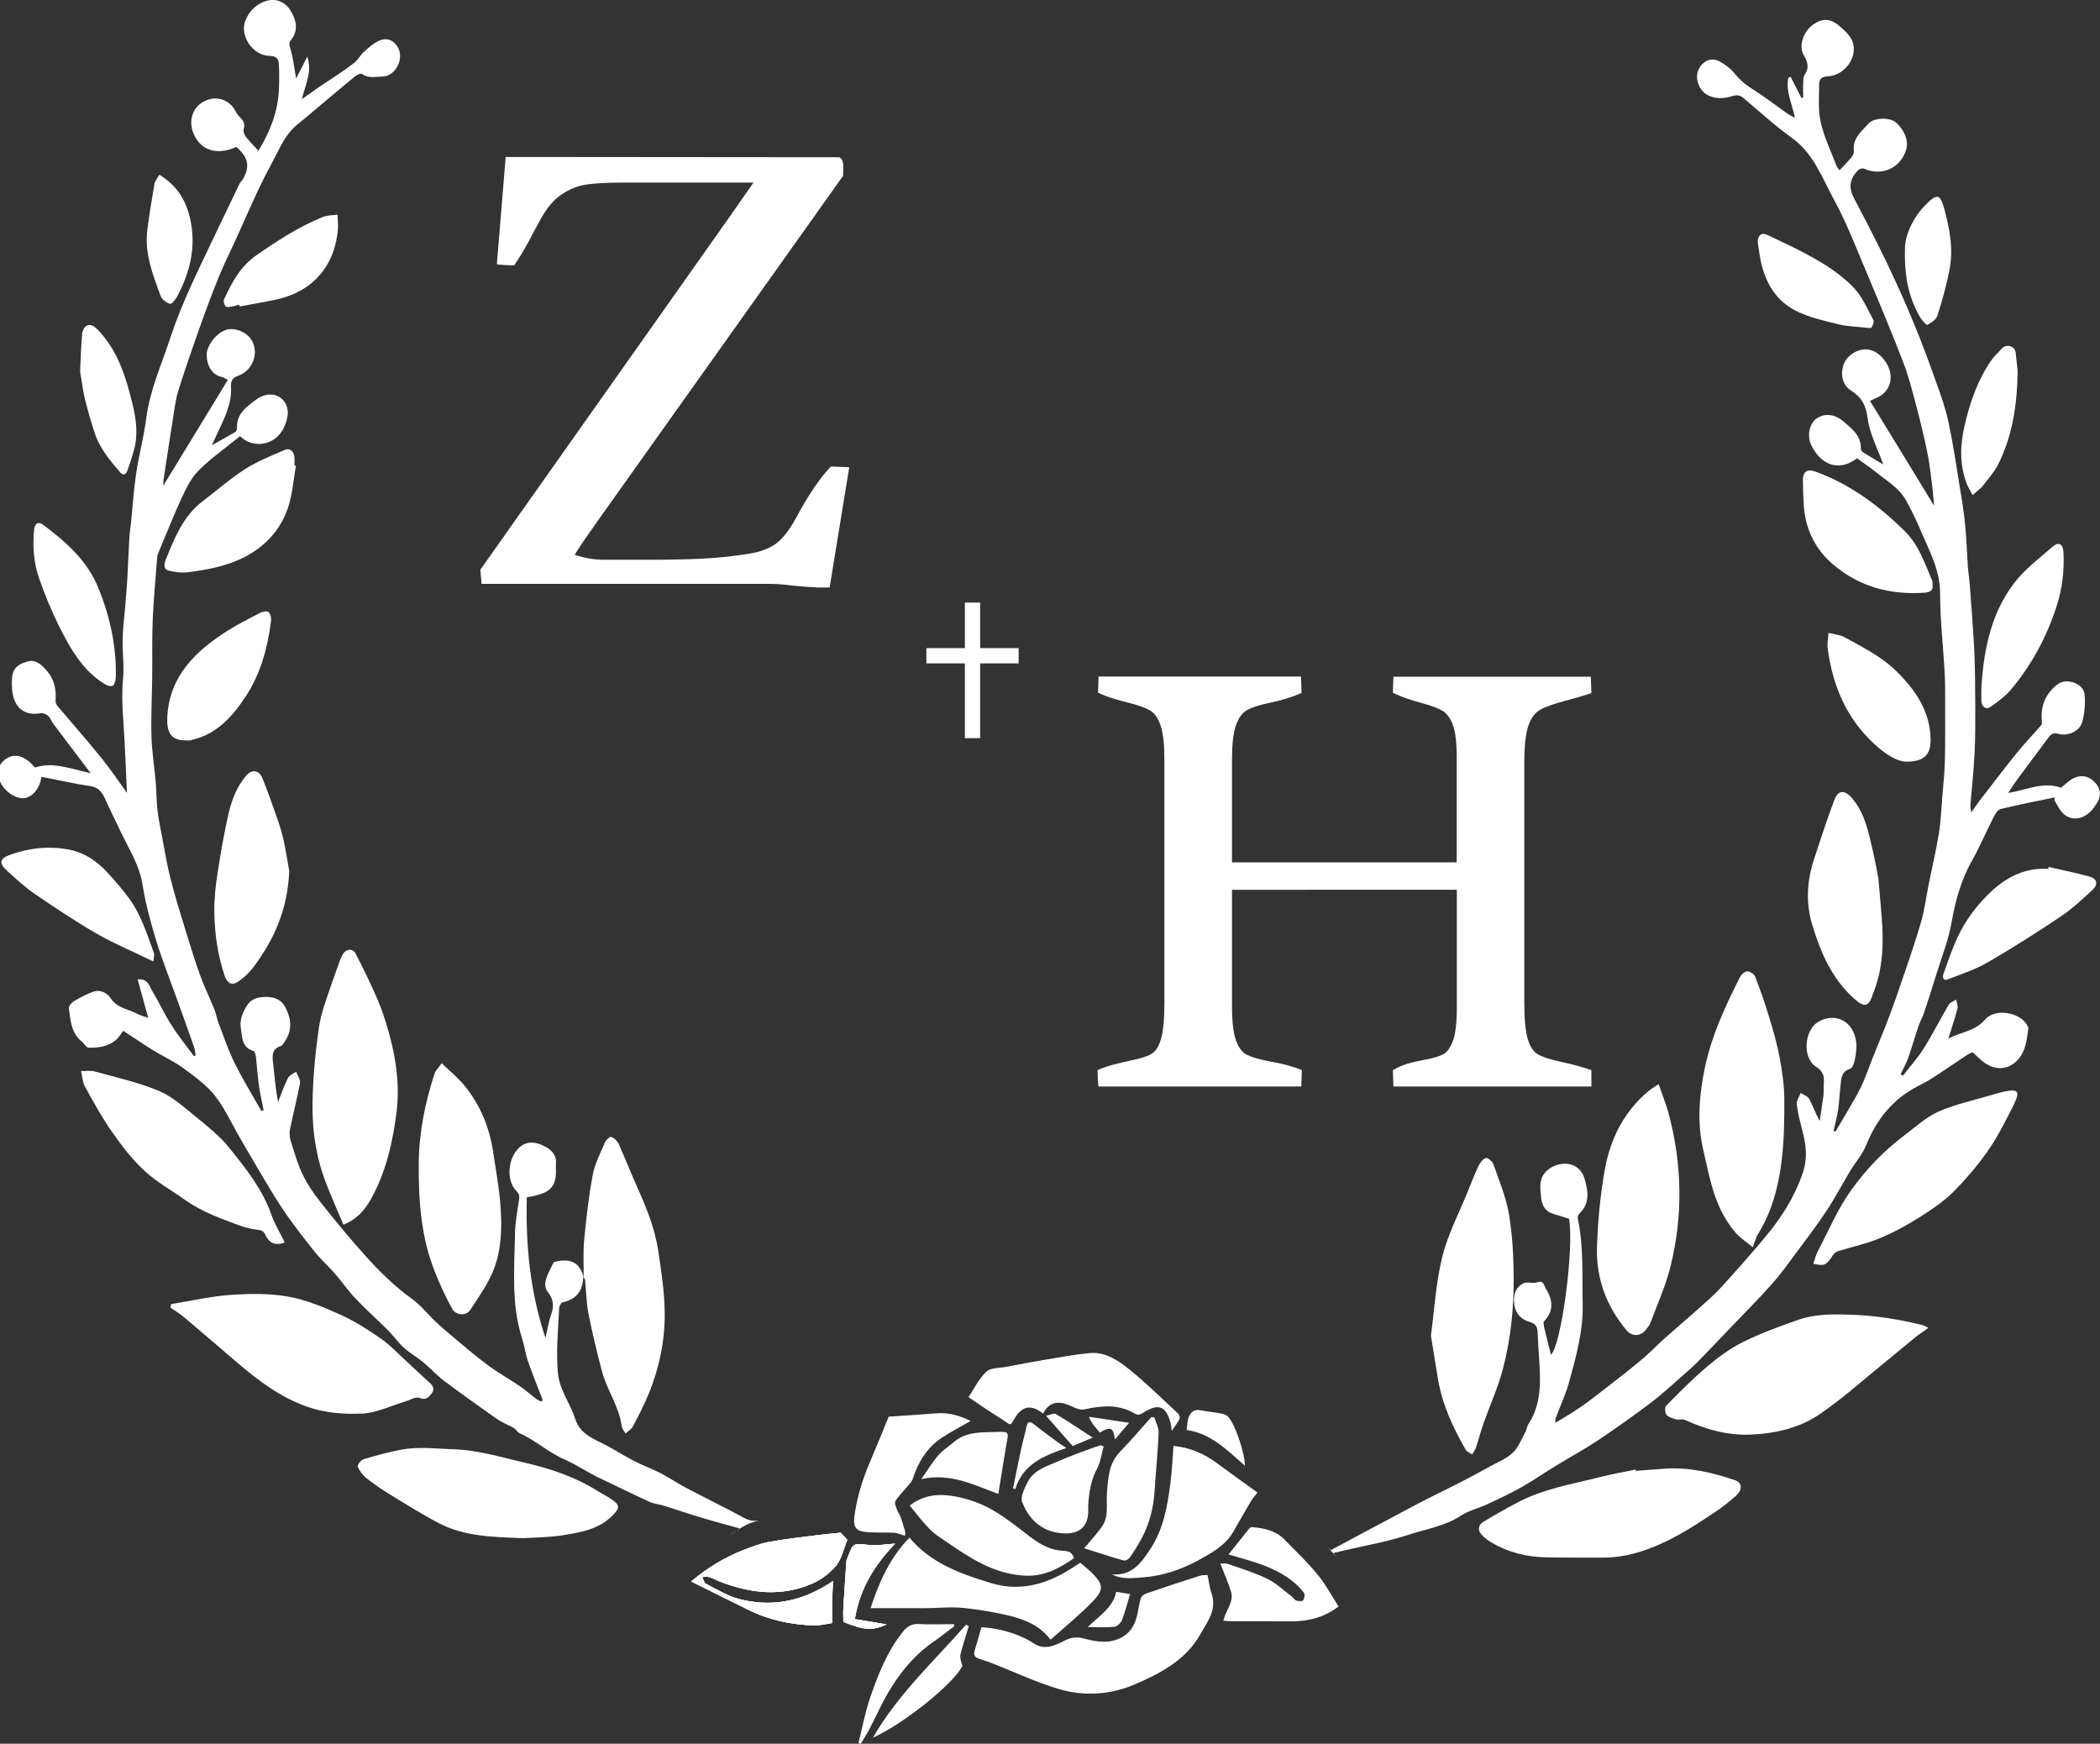 <?xml version="1.0" encoding="utf-8"?>
<!-- Generator: Adobe Illustrator 24.3.0, SVG Export Plug-In . SVG Version: 6.00 Build 0)  -->
<svg version="1.1" id="Layer_1" xmlns="http://www.w3.org/2000/svg" xmlns:xlink="http://www.w3.org/1999/xlink" x="0px" y="0px"
	 viewBox="0 0 150 124.54" style="enable-background:new 0 0 150 124.54;" xml:space="preserve">
<rect x="0" y="0" width="150" height="124.54" fill="#333333" stroke="none"/>
<style type="text/css">
	.st0{fill:#FFFFFF;}
</style>
<g>
	<g>
		<g>
			<path class="st0" d="M88,71.87c0,1.11,0.1,1.93,0.29,2.45s0.46,0.87,0.8,1.03c0.34,0.16,0.86,0.31,1.56,0.45
				c0.9,0.15,1.68,0.36,2.34,0.63l-0.04,1.17H78.46c-0.01-0.12-0.03-0.28-0.04-0.47c-0.01-0.19-0.02-0.43-0.02-0.7
				c0.42-0.18,0.81-0.31,1.16-0.4c0.35-0.09,0.76-0.19,1.23-0.29c0.67-0.14,1.16-0.29,1.46-0.47s0.53-0.54,0.68-1.07
				c0.16-0.53,0.24-1.38,0.24-2.55V54.26c0-1.09-0.09-1.91-0.27-2.44c-0.18-0.53-0.43-0.89-0.76-1.08
				c-0.33-0.19-0.84-0.37-1.53-0.55c-0.31-0.07-0.67-0.17-1.06-0.29c-0.39-0.12-0.76-0.26-1.12-0.43l0.04-1.15h14.46l0.04,1.17
				c-0.67,0.3-1.45,0.54-2.34,0.72c-0.7,0.15-1.23,0.32-1.56,0.51c-0.34,0.19-0.6,0.55-0.79,1.09C88.09,52.35,88,53.18,88,54.28
				v7.31h16.05v-7.53c0-1.02-0.09-1.78-0.27-2.27c-0.18-0.49-0.43-0.84-0.74-1.02c-0.31-0.19-0.8-0.37-1.46-0.55
				c-0.81-0.21-1.51-0.46-2.09-0.74l0.04-1.15h14.1l0.04,1.17c-0.66,0.22-1.3,0.41-1.91,0.56c-0.82,0.23-1.42,0.44-1.78,0.65
				c-0.36,0.21-0.63,0.59-0.82,1.15c-0.19,0.56-0.28,1.42-0.28,2.59V71.6c0,1.2,0.08,2.07,0.25,2.62c0.16,0.55,0.41,0.91,0.75,1.1
				c0.34,0.19,0.9,0.36,1.68,0.53c0.87,0.19,1.57,0.39,2.11,0.58v1.17H99.53l-0.04-1.17c0.37-0.21,0.72-0.36,1.02-0.45
				c0.31-0.09,0.72-0.19,1.25-0.29c0.6-0.1,1.04-0.24,1.34-0.4c0.29-0.16,0.52-0.5,0.7-1c0.17-0.5,0.26-1.29,0.26-2.35v-8.39H88
				V71.87z"/>
		</g>
	</g>
	<g>
		<path class="st0" d="M58.29,41.94c-0.28,0-0.6-0.02-0.96-0.05c-0.36-0.03-0.62-0.06-0.77-0.07c-0.59-0.08-1.14-0.12-1.64-0.12
			H34.4l-0.09-1.01l17.78-25.17l1.73-2.48h-9.26c-1.09,0-1.96,0.04-2.6,0.13c-0.64,0.08-1.25,0.32-1.82,0.7
			c-0.58,0.38-1.09,0.99-1.54,1.81l-0.49,0.91c-0.48,0.94-0.94,1.72-1.38,2.36c-0.41,0-0.82-0.02-1.24-0.07l0.63-7.67h0.75
			l23.07,0.02c0.2,0.08,0.3,0.31,0.3,0.7l-0.02,0.63L42.78,37.08l-0.44,0.63c-0.66,0.92-1.08,1.56-1.29,1.92
			c0.75,0.24,1.45,0.35,2.11,0.35h3.25c1.42,0,2.68-0.03,3.79-0.08c1.11-0.06,2.18-0.17,3.23-0.34c0.89-0.14,1.57-0.4,2.05-0.77
			c0.47-0.37,0.94-0.98,1.39-1.82c0.89-1.65,1.72-2.87,2.48-3.65l1.31,0.05l-1.4,8.59H58.29z"/>
	</g>
	<polygon class="st0" points="72.76,46.29 70.01,46.29 70.01,43.04 68.92,43.04 68.92,46.29 66.17,46.29 66.17,47.38 68.92,47.38 
		68.92,52.72 70.01,52.72 70.01,47.38 72.76,47.38 	"/>
	<g>
		<path class="st0" d="M60.05,109.47c-0.55,0.06-1.01,0.09-1.48,0.15c-1.22,0.16-2.45,0.29-3.65,0.51
			c-0.63,0.11-1.24,0.36-1.85,0.59c-1.36,0.53-2.57,1.29-3.7,2.23c1.39,0.69,2.74,1.36,4.09,2.03c1.48,0.73,3.05,1.06,4.69,1.11
			c0.46,0.01,0.93-0.12,1.29-0.17c0-0.61-0.01-1.08,0-1.56c0.01-0.47,0.04-0.94,0.06-1.44c-2.07,1.42-4.31,1.91-6.7,1.29
			c-0.84-0.22-1.61-0.7-2.39-1.1c-0.13-0.07-0.17-0.31-0.25-0.48c0.17,0,0.35-0.04,0.5,0.01c0.29,0.09,0.56,0.25,0.85,0.35
			c2.14,0.82,4.31,1.05,6.47,0.13c0.66-0.28,1.3-0.76,1.75-1.31c0.4-0.49,0.53-1.2,0.79-1.83C60.36,109.81,60.17,109.6,60.05,109.47
			z"/>
		<path class="st0" d="M61.06,115.64c0.36-2.23,1.46-3.92,2.88-5.39c-0.65,0.04-1.29,0.16-1.91,0.09c-1.09-0.11-1.09-0.16-1.48,0.89
			c-0.03,0.08-0.08,0.17-0.09,0.25c-0.08,1.12-0.15,2.24-0.22,3.36c-0.02,0.32,0,0.64,0,1c1.5,0.6,2.06,0.64,3.09,0.18
			C62.58,115.89,61.8,115.76,61.06,115.64z"/>
		<path class="st0" d="M60.05,109.47c-0.55,0.06-1.01,0.09-1.48,0.15c-1.22,0.16-2.45,0.29-3.65,0.51
			c-0.63,0.11-1.24,0.36-1.85,0.59c-1.36,0.53-2.57,1.29-3.7,2.23c1.39,0.69,2.74,1.36,4.09,2.03c1.48,0.73,3.05,1.06,4.69,1.11
			c0.46,0.01,0.93-0.12,1.29-0.17c0-0.61-0.01-1.08,0-1.56c0.01-0.47,0.04-0.94,0.06-1.44c-2.07,1.42-4.31,1.91-6.7,1.29
			c-0.84-0.22-1.61-0.7-2.39-1.1c-0.13-0.07-0.17-0.31-0.25-0.48c0.17,0,0.35-0.04,0.5,0.01c0.29,0.09,0.56,0.25,0.85,0.35
			c2.14,0.82,4.31,1.05,6.47,0.13c0.66-0.28,1.3-0.76,1.75-1.31c0.4-0.49,0.53-1.2,0.79-1.83C60.36,109.81,60.17,109.6,60.05,109.47
			z"/>
		<path class="st0" d="M61.06,115.64c0.36-2.23,1.46-3.92,2.88-5.39c-0.65,0.04-1.29,0.16-1.91,0.09c-1.09-0.11-1.09-0.16-1.48,0.89
			c-0.03,0.08-0.08,0.17-0.09,0.25c-0.08,1.12-0.15,2.24-0.22,3.36c-0.02,0.32,0,0.64,0,1c1.5,0.6,2.06,0.64,3.09,0.18
			C62.58,115.89,61.8,115.76,61.06,115.64z"/>
		<path class="st0" d="M60.05,109.47c-0.55,0.06-1.01,0.09-1.48,0.15c-1.22,0.16-2.45,0.29-3.65,0.51
			c-0.63,0.11-1.24,0.36-1.85,0.59c-1.36,0.53-2.57,1.29-3.7,2.23c1.39,0.69,2.74,1.36,4.09,2.03c1.48,0.73,3.05,1.06,4.69,1.11
			c0.46,0.01,0.93-0.12,1.29-0.17c0-0.61-0.01-1.08,0-1.56c0.01-0.47,0.04-0.94,0.06-1.44c-2.07,1.42-4.31,1.91-6.7,1.29
			c-0.84-0.22-1.61-0.7-2.39-1.1c-0.13-0.07-0.17-0.31-0.25-0.48c0.17,0,0.35-0.04,0.5,0.01c0.29,0.09,0.56,0.25,0.85,0.35
			c2.14,0.82,4.31,1.05,6.47,0.13c0.66-0.28,1.3-0.76,1.75-1.31c0.4-0.49,0.53-1.2,0.79-1.83C60.36,109.81,60.17,109.6,60.05,109.47
			z"/>
		<path class="st0" d="M61.06,115.64c0.36-2.23,1.46-3.92,2.88-5.39c-0.65,0.04-1.29,0.16-1.91,0.09c-1.09-0.11-1.09-0.16-1.48,0.89
			c-0.03,0.08-0.08,0.17-0.09,0.25c-0.08,1.12-0.15,2.24-0.22,3.36c-0.02,0.32,0,0.64,0,1c1.5,0.6,2.06,0.64,3.09,0.18
			C62.58,115.89,61.8,115.76,61.06,115.64z"/>
		<path class="st0" d="M73.32,101.9c-0.12,0.56-0.28,1.12-0.4,1.68c-0.2,0.9-0.37,1.81-0.56,2.72c0.05,0.02,0.11,0.04,0.16,0.06
			c0.54-1.79,2.05-2.4,3.65-2.94c-0.26-0.17-0.44-0.29-0.61-0.41c-0.57-0.42-1.14-0.83-1.69-1.27
			C73.57,101.5,73.41,101.49,73.32,101.9z"/>
		<path class="st0" d="M78.56,102.32c0.75-0.46,0.96-0.38,1.08,0.49c0.31-0.37,0.6-0.72,1.01-1.19c-1.03-0.15-1.95-0.29-2.87-0.43
			c0.12,0.31,0.25,0.48,0.38,0.65C78.3,102,78.43,102.16,78.56,102.32z"/>
		<path class="st0" d="M77.73,107.72c0-0.05,0-0.11,0-0.16c0.05-0.93,0.18-1.83,0.64-2.68c0.25-0.47,0.31-1.05,0.46-1.57
			c-0.06-0.03-0.11-0.06-0.17-0.09c-0.15,0.04-0.29,0.08-0.44,0.13c-0.88,0.33-1.77,0.63-2.62,1.01c-0.83,0.37-1.78,0.62-2.22,1.54
			c-0.21,0.43-0.51,1.02-0.37,1.38c0.43,1.08,1.19,1.93,2.42,2.17C76.59,109.67,77.81,109.46,77.73,107.72z"/>
		<path class="st0" d="M80.7,111.24c0.32-0.46,0.62-0.94,0.88-1.43c0.54-1.04,0.82-2.16,0.89-3.33c0.09-1.37,0.23-2.74,0.29-4.11
			c0.02-0.37-0.19-0.76-0.3-1.13c-0.07-0.01-0.15-0.02-0.22-0.03c-0.75,0.83-1.47,1.69-2.25,2.49c-0.79,0.82-0.83,1.84-0.92,2.87
			c-0.08,0.83,0.17,1.73-0.37,2.48c-0.37,0.52-0.81,0.99-1.26,1.53c0.89,0.28,1.85,0.6,2.81,0.87
			C80.38,111.49,80.62,111.36,80.7,111.24z"/>
		<path class="st0" d="M61.7,109.4c0.71,0.09,1.44,0.04,2.16,0.07c0.22,0.01,0.43,0.12,0.79,0.22c0-0.05,0.03-0.22-0.01-0.36
			c-0.1-0.36-0.22-0.72-0.34-1.07c-0.04-0.12-0.15-0.22-0.19-0.34c-0.08-0.23-0.24-0.53-0.16-0.68c0.2-0.37,0.53-0.67,0.8-1
			c0.16-0.2,0.38-0.39,0.45-0.63c0.39-1.19,1.01-2.21,2.05-2.91c0.68-0.45,1.41-0.82,2.08-1.21c-0.7-0.35-1.52-0.62-2.41-0.55
			c-1.18,0.09-2.36,0.17-3.44,0.24c-0.43,1.04-0.82,2.02-1.24,3c-0.59,1.35-1.04,2.73-1.22,4.2C60.95,108.96,61.1,109.32,61.7,109.4
			z"/>
		<path class="st0" d="M71.81,101.53c0.38,0.27,0.37,0.29,0.62-0.15c0.54-0.97,1.2-1.11,2.08-0.42c0.55-1.09,1.42-0.83,2.25-0.42
			c0.21,0.1,0.49,0.17,0.71,0.12c1.21-0.27,2.41-0.38,3.53,0.27c0.27,0.16,0.43,0.12,0.66-0.03c1.08-0.7,1.64-0.48,1.96,0.76
			c0.04,0.16,0.05,0.32,0.07,0.54c0.22-0.32,0.42-0.57,0.56-0.85c0.05-0.1-0.02-0.32-0.11-0.4c-1.15-1.06-2.26-2.17-3.48-3.15
			c-0.81-0.65-1.73-1.27-2.85-1.16c-1.09,0.11-2.17,0.31-3.25,0.49c-0.89,0.15-1.78,0.32-2.67,0.49c-0.49,0.1-1.13,0.05-1.44,0.35
			c-0.54,0.51-0.88,1.23-1.27,1.82c0.51,0.34,0.93,0.63,1.35,0.91C70.96,101,71.4,101.24,71.81,101.53z"/>
		<path class="st0" d="M87.74,101.2c-0.12-0.13-0.32-0.21-0.5-0.24c-0.5-0.1-1.01-0.14-1.51-0.24c-0.46-0.09-0.69,0.17-0.83,0.52
			c-0.1,0.26-0.09,0.56-0.14,0.89c1.75,0.25,2.9,1.46,4.16,2.55C88.93,103.83,88.23,101.74,87.74,101.2z"/>
		<path class="st0" d="M74.72,101.12c0.69,0.79,1.28,1.45,1.9,2.16c0.36-0.15,0.82-0.34,1.43-0.6c-0.93-0.6-1.77-1.18-2.64-1.69
			C75.26,100.91,74.98,101.07,74.72,101.12z"/>
		<path class="st0" d="M66.46,109.27c0.34,0.34,0.77,0.59,1.17,0.87c1.66,1.14,3.32,2.24,5.45,2.39c1.46,0.11,2.56-0.5,3.63-1.24
			c-0.15-0.52-0.49-0.51-0.89-0.54c-1.2-0.09-2.07-0.86-2.98-1.56c-0.79-0.6-1.6-1.21-2.49-1.63c-0.83-0.39-1.77-0.67-2.68-0.76
			c-0.88-0.09-1.81,0.05-2.69,0.73C65.49,108.15,65.94,108.75,66.46,109.27z"/>
		<path class="st0" d="M71.97,102.69c0.06-0.36-0.08-0.42-0.36-0.42c-0.1,0-0.2-0.01-0.3,0c-1.1,0.05-2.24-0.08-3.17,0.72
			c-0.37,0.32-0.81,0.58-1.12,0.95c-0.45,0.53-0.81,1.13-1.21,1.7c2.1-0.47,3.82,0.45,5.5,1.06
			C71.53,105.36,71.73,104.02,71.97,102.69z"/>
		<path class="st0" d="M86.25,112.49c-0.19,0.02-0.36,0-0.5,0.04c-1.29,0.41-2.57,0.83-3.85,1.27c-0.16,0.05-0.36,0.19-0.41,0.34
			c-0.12,0.37-0.16,0.77-0.25,1.16c-0.15,0.65-0.41,1.22-1.03,1.59c-0.91,0.54-1.83,0.39-2.77,0.14c-0.46-0.12-0.86-0.12-1.34,0.12
			c-0.7,0.35-1.47,0.77-2.3,0.2c-0.27-0.18-0.56-0.33-0.86-0.46c-0.91-0.4-1.87-0.61-2.84-0.67c-0.17,0.6-0.32,1.15-0.49,1.7
			c-0.1,0.33,0.08,0.47,0.35,0.56c0.32,0.11,0.65,0.21,0.97,0.34c1.55,0.61,3.06,1.32,4.65,1.8c1.81,0.55,3.72,0.43,5.43-0.3
			c1.85-0.79,3.7-1.74,4.74-3.62c0.5-0.89,1.2-1.75,0.78-2.92C86.4,113.39,86.36,112.97,86.25,112.49z"/>
		<path class="st0" d="M91.77,109.98c-0.64-0.67-1.48-0.84-2.35-0.91c-0.08-0.01-0.19,0.1-0.25,0.18c-0.47,0.58-0.93,1.16-1.42,1.77
			c0.89,0.27,1.77,0.49,2.61,0.82c1.07,0.42,2.06,0.99,2.78,1.92c0.08,0.11,0.04,0.41-0.06,0.54c-0.07,0.09-0.34,0.06-0.5,0.01
			c-0.12-0.04-0.2-0.21-0.32-0.29c-0.57-0.43-1.11-0.95-1.74-1.26c-0.9-0.44-1.88-0.73-2.83-1.07c-0.17-0.06-0.38-0.01-0.52-0.01
			c0.27,0.7,0.56,1.34,0.76,2c0.23,0.75-0.4,1.34-0.54,2.07c0.2,0.02,0.34,0.04,0.48,0.04c1.46,0,2.92,0,4.38,0.01
			c1.22,0,2.35-0.29,3.36-1.06c-0.48-0.75-0.9-1.55-1.46-2.23C93.43,111.61,92.58,110.81,91.77,109.98z"/>
		<path class="st0" d="M88.1,109.39c0.41-0.72,0.82-1.44,1.25-2.16c0.15-0.25,0.35-0.47,0.47-0.63c-0.91-0.65-1.9-1.36-2.87-2.08
			c-0.93-0.69-1.95-1.14-3.13-1.25c-0.07,0.9-0.1,1.78-0.22,2.66c-0.21,1.63-0.49,3.26-1.41,4.67c-0.64,0.98-1.32,1.97-2.75,1.84
			c0.7,0.39,1.45,0.27,2.18,0.22c1.39-0.1,2.71-0.54,3.92-1.19C86.49,110.94,87.52,110.41,88.1,109.39z"/>
		<path class="st0" d="M66.76,117.2c0.48-0.33,0.93-0.7,1.4-1.05c-0.01-0.05-0.02-0.1-0.03-0.15c-0.84,0-1.69,0.04-2.52-0.01
			c-0.53-0.03-0.87,0.23-1.14,0.58c-1.11,1.4-1.76,3.05-2.33,4.72c-0.35,1.04-0.55,2.12-0.82,3.19c0.05,0.02,0.1,0.04,0.16,0.07
			c0.18-0.31,0.38-0.61,0.55-0.92c0.56-1.05,1.02-2.16,1.67-3.16C64.49,119.2,65.48,118.06,66.76,117.2z"/>
		<path class="st0" d="M69.2,116.14c-0.07-0.03-0.13-0.07-0.2-0.1c-2.27,2.59-4.84,4.94-6.65,8.07c2.27-1.03,5.77-3.87,6.39-5.12
			c-0.08-0.28-0.19-0.59-0.13-0.85C68.78,117.47,69,116.81,69.2,116.14z"/>
		<path class="st0" d="M75.04,117.11c1.03-0.92,2.08-1.77,3.02-2.74c0.83-0.87,0.75-1.24-0.14-2.1c-0.23-0.22-0.49-0.42-0.76-0.66
			c-0.08,0.05-0.21,0.14-0.35,0.23c-0.15,0.1-0.3,0.2-0.46,0.29c-1.72,1.07-3.58,1.54-5.55,0.94c-2.17-0.66-4.31-1.41-5.84-3.25
			c-1.37,1.41-2.14,3.1-2.78,5.04c1.35,0,2.6,0,3.84,0c0.93,0,1.87-0.11,2.78-0.02c1.17,0.12,2.33,0.32,3.47,0.6
			C73.27,115.72,74.25,116.08,75.04,117.11z"/>
		<path class="st0" d="M79.59,116.19c0.21-0.02,0.48-0.28,0.56-0.5c0.23-0.6,0.38-1.22,0.57-1.84c-0.35-0.06-0.64-0.1-0.99-0.16
			c-0.23,1.14-1.22,1.71-2.03,2.52C78.38,116.21,78.99,116.25,79.59,116.19z"/>
	</g>
	<path class="st0" d="M149.7,55.95c-0.45-0.52-1-0.66-1.62-0.35c-0.31,0.16-0.57,0.43-0.86,0.66c-1.3-0.47-2.53,0.19-3.78,0.37
		c0.23-0.34,0.44-0.68,0.68-1c0.72-0.98,1.46-1.95,2.18-2.93c0.19-0.26,0.37-0.39,0.72-0.29c0.7,0.2,1.55-0.19,1.72-0.87
		c0.16-0.62,0.22-1.3,0.16-1.94c-0.07-0.78-1.28-1.21-1.91-0.74c-0.86,0.65-1.23,1.51-1.15,2.58c0.01,0.11,0.03,0.27-0.03,0.34
		c-0.57,0.66-1.18,1.29-1.73,1.97c-0.92,1.13-1.8,2.3-2.69,3.45c-0.18,0.24-0.35,0.48-0.59,0.82c-0.03-0.26-0.07-0.38-0.06-0.5
		c0.1-1.23,0.24-2.46,0.3-3.7c0.06-1.17,0.05-2.35,0.05-3.53c-0.01-1.26-0.01-2.52-0.07-3.78c-0.08-1.57-0.2-3.15-0.32-4.72
		c-0.03-0.45-0.11-0.9-0.14-1.36c-0.07-1.01-0.1-2.02-0.2-3.03c-0.1-0.97-0.26-1.93-0.42-2.89c-0.24-1.45-0.45-2.91-0.76-4.35
		c-0.2-0.94-0.52-1.86-0.85-2.77c-0.52-1.47-1.06-2.93-1.66-4.38c-0.59-1.43-1.23-2.85-1.9-4.25c-0.73-1.52-1.51-3.03-2.3-4.52
		c-0.44-0.82-0.4-1.43,0.28-2.11c0.08-0.08,0.3-0.13,0.41-0.08c1.03,0.47,2.38,0.17,2.93-1.17c0.34-0.83-0.12-1.61-0.62-2.1
		c-0.47-0.45-1.65-0.36-1.99,0.03c-0.49,0.56-1.17,1.05-1.06,1.96c0.02,0.14-0.06,0.33-0.16,0.45c-0.26,0.32-0.56,0.61-0.86,0.94
		c-0.08-0.11-0.18-0.2-0.22-0.31c-0.39-1.04-0.89-2.05-1.13-3.13c-0.2-0.86-0.11-1.8-0.11-2.7c0-0.35,0.16-0.55,0.62-0.57
		c1.22-0.05,2.19-1.42,1.75-2.51c-0.18-0.44-0.6-0.81-0.98-1.13c-0.65-0.54-1.27-0.5-1.93,0.03c-0.61,0.49-0.92,1.45-0.58,2.06
		c0.27,0.48,0.45,0.9,0.09,1.42c-0.11,0.16-0.1,0.42-0.11,0.63c-0.02,0.34,0,0.67,0,1.01c-0.04,0.01-0.09,0.02-0.13,0.03
		c-0.26-0.5-0.52-1.01-0.77-1.51c-0.05,0.02-0.11,0.05-0.16,0.07c-0.21,0.98,0.28,1.88,0.47,2.87c-0.22-0.13-0.39-0.2-0.54-0.31
		c-0.87-0.61-1.71-1.26-2.6-1.82c-0.49-0.31-0.87-0.67-1.23-1.11c-0.26-0.31-0.62-0.57-0.97-0.77c-0.38-0.22-0.82-0.23-1.18,0.08
		c-0.4,0.35-0.56,0.8-0.43,1.33c0.29,1.17,1.47,1.35,2.37,1.07c0.36-0.11,0.6-0.14,0.89,0.1c1.14,0.96,2.25,1.98,3.46,2.85
		c1.6,1.14,2.19,2.93,3.07,4.52c0.78,1.43,1.38,2.96,2.01,4.46c0.98,2.33,1.96,4.66,2.87,7.01c0.39,1.01,0.66,2.08,0.94,3.13
		c0.29,1.1,0.56,2.21,0.79,3.33c0.16,0.76,0.24,1.53,0.34,2.3c0.06,0.48,0.1,0.97,0.15,1.53c-1.56-2.55-3.06-5.02-4.58-7.49
		c0.39-0.19,0.68-0.28,0.89-0.46c0.84-0.69,0.76-1.88-0.12-2.74c-0.82-0.8-1.78-0.46-2.3,0.05c-0.65,0.64-0.63,1.89,0.13,2.38
		c0.78,0.5,1.11,1.04,1.23,2c0.15,1.14,0.73,2.22,1.12,3.31c-0.46-0.27-0.96-0.56-1.45-0.87c-0.08-0.05-0.15-0.17-0.15-0.26
		c0.02-0.94-0.66-1.44-1.26-1.95c-0.64-0.55-1.39-0.58-1.92-0.19c-0.49,0.36-0.68,1.21-0.38,1.86c0.69,1.48,2.03,1.95,3.28,0.97
		c0.45,0.33,0.91,0.63,1.33,0.97c0.78,0.64,1.7,1.15,2.2,2.08c0.38,0.7,0.73,1.41,1.04,2.15c0.61,1.44,1.38,2.81,1.37,4.48
		c0,1.92,0.23,3.83,0.33,5.75c0.04,0.81,0.03,1.63,0.03,2.44c0,1.24,0.01,2.49-0.02,3.73c-0.02,0.8-0.1,1.59-0.17,2.39
		c-0.08,0.94-0.11,1.88-0.26,2.81c-0.2,1.23-0.49,2.44-0.73,3.66c-0.18,0.88-0.29,1.78-0.54,2.65c-0.35,1.23-0.77,2.44-1.18,3.65
		c-0.36,1.06-0.72,2.12-1.12,3.17c-0.36,0.96-0.76,1.9-1.14,2.85c-0.28,0.7-0.52,1.42-0.84,2.1c-0.32,0.67-0.72,1.3-1.09,1.95
		c-0.25,0.43-0.5,0.85-0.75,1.27c-0.04-0.02-0.09-0.04-0.13-0.07c0.11-0.51,0.26-1.02,0.33-1.54c0.08-0.54,0.09-1.09,0.16-1.63
		c0.06-0.5,0.02-1.04,0.69-1.26c0.17-0.05,0.3-0.41,0.34-0.65c0.08-0.43,0.15-0.88,0.09-1.3c-0.21-1.43-1.43-2.08-2.65-1.43
		c-1.05,0.56-1.24,2.59-0.2,3.25c0.73,0.46,0.52,1,0.53,1.58c0,0.2,0,0.39-0.03,0.59c-0.08,0.56-0.17,1.12-0.25,1.69
		c-0.31-0.54-0.48-1.07-0.75-1.57c-0.1-0.2-0.4-0.29-0.61-0.43c-0.1,0.27-0.31,0.56-0.28,0.82c0.08,0.65,0.25,1.28,0.41,1.91
		c0.26,1,0.38,1.95,0.01,3.01c-0.6,1.75-1.56,3.23-2.72,4.61c-1,1.19-2.03,2.36-3.07,3.5c-0.51,0.56-1.09,1.06-1.66,1.57
		c-0.8,0.71-1.61,1.4-2.41,2.11c-0.47,0.42-0.91,0.88-1.39,1.3c-0.54,0.47-1.09,0.91-1.65,1.35c-0.76,0.6-1.53,1.19-2.3,1.78
		c-0.44,0.33-0.9,0.64-1.37,0.94c-0.34,0.22-0.69,0.41-1.1,0.66c0.01-0.17,0-0.24,0.02-0.3c0.34-0.92,0.76-1.81,1.01-2.75
		c0.48-1.77,0.97-3.55,0.93-5.42c-0.05-2.04,0.08-4.1-0.35-6.12c-0.02-0.1,0.02-0.26,0.09-0.33c0.78-0.73,0.66-1.59,0.4-2.49
		c-0.37-1.31-1.78-1.32-2.6-0.68c-0.71,0.55-0.58,1.29-0.51,2.01c0.05,0.56,0.31,1.01,0.91,1.17c0.36,0.1,0.72,0.22,1.09,0.34
		c0.36,2.17-0.56,9.04-1.3,9.71c-0.16-0.65-0.33-1.3-0.48-1.95c-0.03-0.15-0.08-0.37,0-0.45c0.69-0.74,0.63-1.49,0.13-2.3
		c-0.16-0.26-0.15-0.64-0.65-0.47c-0.3,0.1-0.72-0.07-0.98,0.07c-0.57,0.3-0.72,0.85-0.64,1.49c0.09,0.7,0.51,1.09,1.12,1.27
		c0.45,0.13,0.54,0.38,0.55,0.78c0.02,0.62,0.07,1.24,0.11,1.86c0.1,1.6,0.18,3.19-0.75,4.62c-0.12,0.18-0.14,0.42-0.24,0.61
		c-0.28,0.5-0.49,1.08-0.88,1.45c-0.45,0.43-1.06,0.68-1.62,0.98c-0.73,0.41-1.46,0.8-2.2,1.18c-0.98,0.5-1.97,0.97-2.94,1.48
		c-2.11,1.11-4.2,2.24-6.25,3.33c-0.09-0.07-0.17-0.15-0.26-0.22c0.13,0.12,0.44,0.42,0.63,0.72c-0.06-0.1-0.12-0.2-0.18-0.3
		c0.2-0.04,0.43-0.09,0.66-0.15c1.57-0.37,3.18-0.64,4.71-1.15c1.25-0.41,2.59-0.61,3.73-1.36c0.57-0.37,1.27-0.53,1.9-0.82
		c0.83-0.39,1.66-0.78,2.46-1.23c0.84-0.48,1.64-1.04,2.47-1.54c0.98-0.6,2-1.15,2.96-1.79c1.28-0.86,2.54-1.75,3.77-2.68
		c0.83-0.63,1.6-1.35,2.39-2.04c0.32-0.28,0.64-0.56,0.94-0.86c0.82-0.83,1.62-1.68,2.42-2.52c0.97-1.01,1.96-2,2.89-3.05
		c0.63-0.7,1.18-1.47,1.74-2.23c0.74-1,1.5-1.98,2.18-3.02c0.6-0.9,1.1-1.87,1.66-2.8c0.38-0.64,0.9-1.21,1.17-1.89
		c0.75-1.85,1.91-3.29,3.7-4.21c0.35-0.18,0.71-0.37,1.04-0.58c0.82-0.53,1.62-1.09,2.43-1.62c0.15-0.1,0.32-0.17,0.43-0.22
		c0.29,0.26,0.54,0.53,0.83,0.74c0.84,0.6,1.76,0.51,2.4-0.2c0.58-0.64,0.64-1.45,0.75-2.24c0.01-0.05-0.02-0.11-0.04-0.15
		c-0.48-1.01-2.33-1.33-3.05-0.48c-0.68,0.8-1.65,0.87-2.62,1.35c0.25-0.82,0.48-1.47,0.65-2.14c0.05-0.19-0.06-0.43-0.09-0.64
		c-0.18,0.12-0.43,0.2-0.53,0.36c-0.61,1.03-1.15,2.11-1.79,3.13c-0.43,0.69-0.99,1.3-1.49,1.95c-0.05-0.04-0.1-0.07-0.16-0.11
		c0.18-0.39,0.4-0.76,0.54-1.16c0.27-0.77,0.49-1.55,0.75-2.32c0.1-0.29,0.26-0.55,0.36-0.84c0.31-0.93,0.61-1.87,0.9-2.81
		c0.38-1.23,0.87-2.45,1.09-3.72c0.27-1.54,0.67-3,1.44-4.37c0.58-1.03,1.04-2.13,1.58-3.18c0.11-0.21,0.28-0.49,0.48-0.54
		c1.28-0.31,2.58-0.56,3.87-0.83c-0.01,0.07-0.02,0.14-0.03,0.21c0.22,0.34,0.39,0.74,0.68,0.99c0.72,0.6,1.69,0.29,2.28-0.67
		C150.1,56.93,150.09,56.4,149.7,55.95z"/>
	<path class="st0" d="M123.93,105.72c-1.64-0.56-3.32-0.95-5.07-0.82c-0.67,0.05-1.34,0.1-2.02,0.15c-0.01-0.03-0.01-0.06-0.02-0.09
		c-0.84,0.17-1.68,0.32-2.51,0.53c-2.01,0.51-4.07,0.84-5.93,1.83c-0.82,0.43-1.63,0.89-2.42,1.37c-0.34,0.2-0.44,0.57-0.16,0.89
		c0.22,0.25,0.5,0.46,0.79,0.62c1.17,0.69,2.46,0.99,3.81,1.03c1.34,0.03,2.68,0.01,4.02,0.02c1.99,0.01,3.78-0.69,5.49-1.63
		c0.9-0.5,1.77-1.07,2.63-1.65c0.51-0.34,1-0.73,1.46-1.14C124.48,106.38,124.45,105.91,123.93,105.72z"/>
	<path class="st0" d="M117.54,95c0.14-0.17,0.29-0.35,0.36-0.55c0.49-1.31,1.07-2.6,1.41-3.95c0.92-3.68,0.85-7.37-0.14-11.04
		c-0.18-0.65-0.44-1.28-0.7-2.03c-0.35,0.24-0.54,0.35-0.71,0.49c-1.75,1.45-2.72,3.39-3.12,5.56c-0.33,1.82-0.5,3.67-0.57,5.52
		c-0.08,2.25,0.65,4.27,2.11,6.01C116.55,95.47,117.17,95.46,117.54,95z"/>
	<path class="st0" d="M132.27,93.9c-1.28-0.04-2.56-0.07-3.78,0.35c-1.34,0.46-2.68,0.96-3.95,1.58c-0.92,0.45-1.78,1.08-2.56,1.74
		c-1.05,0.88-2.01,1.86-2.97,2.83c-0.11,0.11-0.09,0.52,0.03,0.65c0.16,0.18,0.46,0.26,0.71,0.33c0.18,0.05,0.41-0.05,0.57,0.02
		c1.52,0.69,3.07,1.14,4.78,1.06c1.77-0.08,3.47-0.49,4.9-1.47c1.69-1.16,3.22-2.55,4.82-3.84c0.68-0.55,1.35-1.12,2.03-1.67
		c0.26-0.21,0.54-0.39,0.89-0.64c-0.22-0.11-0.28-0.16-0.35-0.18C135.71,94.24,134.01,93.96,132.27,93.9z"/>
	<path class="st0" d="M32.3,93.48c0.26,0.47,0.99,0.53,1.28,0.09c0.62-0.94,1.29-1.88,1.69-2.91c0.56-1.44,0.59-3,0.48-4.53
		c-0.09-1.3-0.34-2.59-0.53-3.88c-0.26-1.72-0.9-3.29-1.99-4.65c-0.48-0.6-1.09-1.09-1.68-1.66c-0.23,0.33-0.44,0.51-0.51,0.74
		c-0.68,2.08-1.11,4.21-1.13,6.4c-0.02,2.6,0.15,5.19,1.11,7.64C31.38,91.67,31.81,92.59,32.3,93.48z"/>
	<path class="st0" d="M43.83,107.19c-0.34-0.26-0.74-0.45-1.11-0.68c-1.61-1.02-3.4-1.62-5.23-2.04c-1.69-0.39-3.35-0.91-5.11-0.96
		c-1.23-0.04-2.46-0.2-3.68,0.02c-0.92,0.17-1.83,0.42-2.73,0.69c-0.19,0.06-0.47,0.42-0.42,0.53c0.13,0.31,0.36,0.61,0.62,0.82
		c0.5,0.4,1.04,0.77,1.59,1.11c1.18,0.72,2.35,1.46,3.57,2.1c1.8,0.94,3.78,1,6.05,1.08c0.77-0.05,1.85-0.05,2.89-0.22
		c1.25-0.21,2.52-0.41,3.5-1.42C44.19,107.79,44.32,107.56,43.83,107.19z"/>
	<path class="st0" d="M28.94,100.1c0.34-0.1,0.76-0.37,1.02-0.26c0.47,0.19,0.64-0.04,0.86-0.3c0.24-0.29,0.15-0.52-0.1-0.75
		c-0.54-0.49-1.07-1-1.61-1.49c-0.63-0.57-1.21-1.21-1.9-1.69c-0.92-0.64-1.87-1.25-2.89-1.71c-1.2-0.54-2.44-1.06-3.72-1.29
		c-1.33-0.24-2.73-0.22-4.08-0.13c-1.44,0.1-2.86,0.43-4.29,0.66c-0.02,0.08-0.04,0.17-0.06,0.25c0.31,0.22,0.65,0.41,0.94,0.66
		c1.28,1.07,2.54,2.17,3.81,3.25c1.5,1.28,3.06,2.47,4.96,3.15c1.31,0.47,2.68,0.57,4.01,0.51C26.91,100.91,27.92,100.4,28.94,100.1
		z"/>
	<path class="st0" d="M104.69,103.54c0.09,0.15,0.3,0.23,0.46,0.34c0.09-0.15,0.2-0.29,0.26-0.45c0.2-0.6,0.36-1.21,0.57-1.81
		c0.45-1.27,1.02-2.51,1.36-3.81c0.57-2.15,0.8-4.37,0.78-6.59c-0.01-1.51-0.09-3.03-0.34-4.52c-0.21-1.22-0.71-2.4-1.12-3.58
		c-0.07-0.19-0.42-0.46-0.54-0.41c-0.22,0.09-0.41,0.35-0.52,0.58c-0.27,0.57-0.5,1.17-0.74,1.76c-0.63,1.57-1.44,3.09-1.84,4.72
		c-0.46,1.87-0.57,3.82-0.81,5.63c0.19,1.14,0.34,2.14,0.51,3.14C103.03,100.34,103.79,101.97,104.69,103.54z"/>
	<path class="st0" d="M143.53,77.9c-0.45,0.06-0.89,0.19-1.32,0.32c-1.26,0.37-2.56,0.65-3.74,1.17c-0.9,0.4-1.66,1.11-2.46,1.71
		c-1.46,1.11-2.71,2.4-3.78,3.9c-0.99,1.38-1.63,2.93-2.41,4.41c-0.13,0.25-0.19,0.54-0.3,0.85c0.8,0.18,0.92,0.11,1.37-0.56
		c0.09-0.14,0.23-0.29,0.37-0.33c0.98-0.31,2.01-0.52,2.95-0.91c1-0.41,1.97-0.93,2.88-1.51c0.89-0.56,1.78-1.16,2.51-1.9
		c1.32-1.35,2.52-2.83,3.4-4.52c0.35-0.68,0.74-1.35,1.02-2.05C144.21,77.99,144.05,77.83,143.53,77.9z"/>
	<path class="st0" d="M41.79,91.43c0.08,0.79,0.09,1.6,0.24,2.38c0.28,1.4,0.61,2.79,0.98,4.17c0.35,1.32,1.21,2.46,1.39,3.85
		c0.02,0.19,0.18,0.37,0.28,0.55c0.18-0.16,0.42-0.3,0.53-0.5c0.4-0.77,0.8-1.54,1.13-2.34c0.75-1.83,1.15-3.76,1.14-5.72
		c-0.01-1.51-0.24-3.02-0.47-4.53c-0.27-1.74-0.95-3.29-1.65-4.86c-0.4-0.9-0.76-1.83-1.17-2.73c-0.1-0.21-0.31-0.42-0.53-0.5
		c-0.09-0.04-0.38,0.22-0.45,0.39c-0.32,0.76-0.72,1.52-0.87,2.32c-0.29,1.52-0.46,3.07-0.61,4.62c-0.09,0.89-0.03,1.8-0.04,2.69
		c0,0-0.02-0.02-0.02-0.02C41.71,91.28,41.79,91.35,41.79,91.43z"/>
	<path class="st0" d="M17.12,87.53c0.4,0.15,0.83,0.25,1.26,0.3c0.28,0.03,0.44,0.08,0.57,0.36c0.25,0.53,0.64,0.83,1.39,0.55
		c-0.33-0.68-0.72-1.3-0.95-1.97c-0.63-1.82-1.82-3.3-2.99-4.76c-0.7-0.88-1.62-1.6-2.5-2.32c-0.81-0.66-1.64-1.4-2.58-1.79
		c-1.45-0.6-3.02-0.95-4.54-1.37c-0.31-0.09-0.66-0.03-0.99-0.03c0.09,0.37,0.1,0.79,0.28,1.11c0.61,1.11,1.22,2.22,1.95,3.26
		c0.68,0.97,1.42,1.94,2.29,2.74c0.87,0.81,1.94,1.4,2.92,2.1C14.41,86.55,15.77,87.03,17.12,87.53z"/>
	<path class="st0" d="M124.82,69.38c-0.17-0.01-0.43,0.2-0.52,0.38c-1.06,2.09-2.05,4.21-2.53,6.53c-0.32,1.58-0.5,3.17-0.3,4.77
		c0.1,0.79,0.31,1.56,0.48,2.34c0.37,1.7,0.88,3.35,2.06,4.68c0.31,0.35,0.72,0.61,1.19,1c0.17-0.44,0.23-0.71,0.37-0.94
		c0.99-1.58,1.45-3.35,1.68-5.16c0.19-1.49,0.21-3.01,0.2-4.52c-0.01-0.97-0.15-1.95-0.33-2.91c-0.18-0.98-0.46-1.95-0.75-2.9
		c-0.29-0.97-0.63-1.94-1-2.89C125.32,69.59,125.02,69.39,124.82,69.38z"/>
	<path class="st0" d="M24.53,87.47c1.12-0.44,1.69-1.28,2.14-2.15c0.95-1.83,1.39-3.83,1.65-5.85c0.28-2.21-0.11-4.37-0.77-6.48
		c-0.2-0.65-0.44-1.29-0.72-1.92c-0.45-1.01-0.93-2-1.44-2.98c-0.19-0.36-0.66-0.33-0.88,0.03c-0.12,0.2-0.21,0.42-0.29,0.64
		c-0.36,1.02-0.73,2.04-1.06,3.06c-0.17,0.51-0.3,1.05-0.38,1.58c-0.15,1.03-0.27,2.07-0.35,3.11c-0.07,1.01-0.13,2.02-0.1,3.03
		c0.04,1.61,0.31,3.19,0.86,4.7C23.59,85.32,24.07,86.36,24.53,87.47z"/>
	<path class="st0" d="M133.75,60.66c-0.3-1.29-0.56-2.6-1.46-3.65c-0.54-0.62-1-0.61-1.28,0.16c-0.53,1.41-0.99,2.84-1.46,4.27
		c-0.49,1.51-0.56,3.08-0.12,4.56c0.59,1.97,1.39,3.87,2.99,5.31c0.75,0.68,1.07,0.63,1.37-0.35c0.03-0.09,0.07-0.17,0.1-0.26
		c0.54-1.46,0.64-2.98,0.56-4.52c-0.06-1.05-0.17-2.11-0.28-3.46C134.07,62.23,133.93,61.44,133.75,60.66z"/>
	<path class="st0" d="M17.01,70.11c0.41-0.28,0.8-0.64,1.09-1.03c1.44-1.93,2.44-4.05,2.56-6.86c-0.09-0.5-0.22-1.36-0.4-2.2
		c-0.12-0.54-0.29-1.08-0.47-1.6c-0.33-0.95-0.67-1.91-1.05-2.85c-0.23-0.57-0.74-0.63-1.11-0.22c-0.73,0.82-1.09,1.82-1.33,2.86
		c-0.31,1.39-0.55,2.79-0.77,4.2c-0.14,0.9-0.23,1.81-0.22,2.71c0.02,1.58,0.24,3.13,0.76,4.64C16.26,70.24,16.58,70.41,17.01,70.11
		z"/>
	<path class="st0" d="M137.9,52.84c-0.02-1.98-1.02-3.47-2.36-4.82c-1.09-1.1-2.45-1.77-3.77-2.5c-0.34-0.19-0.77-0.22-1.16-0.32
		c-0.02,0.38-0.11,0.77-0.06,1.13c0.35,2.61,1.32,4.94,3.28,6.76c0.76,0.71,1.62,1.31,2.37,1.31
		C137.47,54.39,137.91,53.86,137.9,52.84z"/>
	<path class="st0" d="M138.04,41.76c-0.01-0.11,0.01-0.23-0.04-0.32c-0.53-1.24-0.96-2.54-1.95-3.51c-1.86-1.83-3.93-3.37-6.41-4.26
		c-0.53-0.19-0.86,0.01-0.86,0.6c0,0.6,0.02,1.2,0.06,1.8c0.1,1.71,0.83,3.18,2.1,4.25c1.86,1.59,4.11,2.19,6.56,2.01
		C137.86,42.28,138.1,42.19,138.04,41.76z"/>
	<path class="st0" d="M149.23,62.6c-0.96-0.26-1.93-0.46-2.9-0.68c-0.01,0.05-0.02,0.1-0.03,0.14c-1.56-0.1-2.85,0.51-3.97,1.52
		c-1.04,0.95-1.9,2.07-2.5,3.35c-0.4,0.86-0.7,1.76-1.02,2.65c-0.08,0.23,0,0.5,0.32,0.37c0.96-0.38,1.96-0.7,2.84-1.21
		c1.78-1.03,3.52-2.14,5.22-3.28c0.81-0.54,1.54-1.22,2.26-1.89C149.9,63.16,149.8,62.76,149.23,62.6z"/>
	<path class="st0" d="M10.96,68.67c0.03-0.35,0.08-0.49,0.04-0.59c-0.5-1.35-0.92-2.75-1.79-3.93c-0.5-0.67-1.04-1.3-1.61-1.91
		c-0.72-0.76-1.58-1.34-2.62-1.55c-1.47-0.29-2.91-0.13-4.32,0.38C0,61.33-0.08,61.65,0.45,62.14c0.65,0.6,1.31,1.21,2.04,1.71
		c1.45,0.99,2.91,1.97,4.43,2.84C8.17,67.41,9.52,67.97,10.96,68.67z"/>
	<path class="st0" d="M17.55,49.74c1.06-1.61,1.57-3.47,1.81-5.39c0.03-0.21-0.04-0.5-0.18-0.64c-0.1-0.09-0.42-0.03-0.6,0.06
		c-0.79,0.41-1.58,0.81-2.33,1.28c-2.28,1.45-4.14,3.22-4.3,6.14c-0.05,0.95,0.14,1.7,1.31,1.69c0.11,0,0.22,0.01,0.33,0
		c0.07-0.01,0.14-0.04,0.21-0.06C15.55,52.39,16.65,51.11,17.55,49.74z"/>
	<path class="st0" d="M21.03,33.24c0-0.2,0.02-0.4,0-0.6c-0.05-0.43-0.35-0.67-0.71-0.5c-0.95,0.42-1.94,0.8-2.81,1.36
		c-1.06,0.68-2.01,1.52-3.01,2.28c-1.41,1.06-2.03,2.64-2.66,4.19c-0.09,0.22-0.23,0.69,0.23,0.79c0.44,0.1,0.91,0.17,1.35,0.11
		c1.39-0.17,2.75-0.43,4.02-1.07c1.49-0.76,2.56-1.92,3.11-3.47c0.34-0.97,0.4-2.04,0.59-3.06C21.1,33.25,21.07,33.24,21.03,33.24z"
		/>
	<path class="st0" d="M141.53,49.06c0,0.35-0.02,0.7,0,1.04c0.02,0.4,0.36,0.61,0.67,0.38c0.48-0.36,0.99-0.71,1.38-1.16
		c1.5-1.76,2.58-3.76,3.3-5.96c0.42-1.27,0.58-2.59,0.51-3.93c-0.03-0.58-0.34-0.76-0.78-0.38c-0.93,0.81-1.95,1.58-2.7,2.54
		C142.23,43.76,141.7,46.36,141.53,49.06z"/>
	<path class="st0" d="M4.69,45.63c0.69,1.27,1.53,2.48,2.83,3.25c0.15,0.09,0.4,0.17,0.52,0.1c0.13-0.07,0.2-0.31,0.22-0.49
		c0.03-0.29,0.01-0.59,0.01-0.88c-0.06-1.95-0.5-3.81-1.25-5.63c-0.8-1.96-2.3-3.26-3.91-4.48c-0.37-0.28-0.62-0.14-0.67,0.32
		c-0.13,1.18-0.03,2.38,0.35,3.48C3.31,42.79,3.94,44.25,4.69,45.63z"/>
	<path class="st0" d="M133.25,23.4c0.15,0.02,0.38,0.06,0.43-0.01c0.1-0.15,0.2-0.41,0.13-0.54c-0.42-0.78-0.78-1.64-1.37-2.27
		c-0.7-0.74-1.57-1.37-2.45-1.89c-1.2-0.72-2.48-1.31-3.75-1.91c-0.42-0.2-0.68,0.02-0.69,0.51c0.05,0.3,0.09,0.64,0.15,0.99
		c0.28,1.68,1.02,3.12,2.56,3.91c0.94,0.48,2.01,0.71,3.05,0.97C131.94,23.32,132.6,23.33,133.25,23.4z"/>
	<path class="st0" d="M140.9,35.36c0.2-0.17,0.4-0.35,0.6-0.52c0.03-0.02,0.06-0.04,0.08-0.07c0.37-0.51,0.82-0.98,1.11-1.53
		c1.04-2.04,1.39-4.24,1.43-6.73c-0.03-0.28-0.09-0.79-0.14-1.29c-0.05-0.55-0.7-0.67-1.01-0.31c-0.25,0.29-0.54,0.54-0.76,0.86
		c-0.96,1.4-1.5,2.98-1.88,4.62c-0.32,1.37-0.37,2.73,0.12,4.08C140.56,34.78,140.75,35.06,140.9,35.36z"/>
	<path class="st0" d="M6.79,31c0.36,1.06,1.08,1.9,1.79,2.73c0.23,0.27,0.42,0.15,0.52-0.12c0.18-0.49,0.34-0.99,0.48-1.5
		c0.29-1.08,0.15-2.16-0.11-3.22C9,26.95,8.43,25.03,6.96,23.53c-0.23-0.23-0.48-0.41-0.76-0.27c-0.16,0.08-0.31,0.35-0.33,0.55
		c-0.08,0.95-0.11,1.91-0.15,2.71c0.14,0.8,0.21,1.43,0.36,2.04C6.29,29.38,6.52,30.2,6.79,31z"/>
	<path class="st0" d="M23.3,19.02c0.49-0.78,0.73-1.64,0.83-2.54c0.04-0.38-0.01-0.76-0.02-1.15c-0.35,0.05-0.73,0.04-1.06,0.17
		c-1.7,0.69-3.22,1.68-4.72,2.72c-1.17,0.8-1.77,1.96-2.33,3.17c-0.06,0.13,0.02,0.37,0.11,0.49c0.06,0.07,0.28,0.05,0.42,0.02
		c0.19-0.03,0.37-0.09,0.56-0.14c0.01,0.04,0.02,0.09,0.03,0.13c0.8-0.15,1.6-0.29,2.4-0.45C21.1,21.12,22.42,20.41,23.3,19.02z"/>
	<path class="st0" d="M137.15,22.66c0.13,0.22,0.45,0.57,0.51,0.54c0.28-0.14,0.63-0.37,0.72-0.64c0.34-1.05,0.63-2.11,0.85-3.19
		c0.32-1.52,0.04-3.01-0.36-4.48c-0.29-1.03-0.5-1.08-1.28-0.31c-1.05,1.04-1.51,2.33-1.52,3.12
		C136.01,19.91,136.39,21.33,137.15,22.66z"/>
	<path class="st0" d="M12.14,21.7c0.1,0.04,0.38-0.28,0.49-0.48c0.97-1.8,1.42-3.68,0.92-5.73c-0.31-1.27-0.96-2.28-2.17-3.01
		c-0.13,0.24-0.31,0.44-0.35,0.67c-0.19,1.07-0.36,2.15-0.5,3.23c-0.23,1.69,0.38,3.24,0.95,4.77C11.57,21.4,11.88,21.61,12.14,21.7
		z"/>
	<path class="st0" d="M52.64,109.32c-0.25,0.16-0.45,0.31-0.52,0.35c0.11-0.07,0.22-0.14,0.33-0.21
		C52.51,109.41,52.57,109.37,52.64,109.32z"/>
	<path class="st0" d="M54.22,108.59c-0.37,0.07-0.7,0.02-1.09-0.19c-1.37-0.74-2.77-1.42-4.15-2.15c-0.61-0.32-1.19-0.72-1.81-1.04
		c-0.6-0.31-1.25-0.54-1.85-0.85c-0.78-0.4-1.52-0.89-2.31-1.28c-0.81-0.4-1.6-0.75-1.92-1.73c-0.36-1.14-1.15-2.07-1.25-3.39
		c-0.12-1.53,0.03-3.03,0.1-4.54c0.01-0.15,0.14-0.38,0.26-0.41c0.99-0.21,1.44-0.84,1.46-1.82l0.02,0.02
		c-0.28-1.15-1.08-1.35-2.12-1.07c-0.13,0.26-0.3,0.56-0.43,0.88c-0.18,0.43-0.32,0.86,0.02,1.28c0.36,0.46,0.44,0.94,0.24,1.51
		c-0.19,0.54-0.28,1.12-0.43,1.75c-1.1-3.31-1.42-6.65-1.33-10.05c0.22-0.04,0.38-0.06,0.54-0.1c1.02-0.25,1.57-0.58,1.54-1.82
		c0-0.16-0.01-0.33,0-0.49c0.06-0.64-0.38-1.02-0.83-1.24c-0.48-0.24-1.05-0.41-1.61-0.04c-0.97,0.66-1.2,2.44-0.37,3.26
		c0.2,0.2,0.21,0.36,0.18,0.59c-0.11,0.77-0.27,1.54-0.29,2.31c-0.04,2.56-0.3,5.13,0.51,7.64c0.17,0.53,0.23,1.09,0.42,1.62
		c0.32,0.93,0.7,1.85,1.05,2.77c-0.04,0.03-0.08,0.06-0.12,0.09c-0.12-0.06-0.24-0.11-0.35-0.19c-0.4-0.3-0.77-0.64-1.19-0.92
		c-0.75-0.51-1.54-0.95-2.27-1.49c-0.84-0.62-1.64-1.31-2.44-1.98c-0.44-0.37-0.88-0.74-1.3-1.14c-0.58-0.54-1.07-1.19-1.71-1.64
		c-1.23-0.88-2.29-1.94-3.29-3.05c-1.12-1.23-2.17-2.53-3.21-3.83c-0.5-0.63-0.96-1.31-1.3-2.04c-0.36-0.75-0.58-1.56-0.83-2.36
		c-0.08-0.26-0.1-0.56-0.04-0.83c0.22-1.1,0.51-2.18,0.71-3.28c0.04-0.24-0.18-0.54-0.28-0.81c-0.2,0.15-0.48,0.25-0.58,0.45
		c-0.28,0.55-0.48,1.14-0.71,1.72c-0.17-0.94-0.26-1.88-0.36-2.83c-0.06-0.52-0.07-0.98,0.56-1.17c0.1-0.03,0.18-0.18,0.25-0.28
		c0.59-0.82,0.51-1.66,0.06-2.51c-0.26-0.49-0.7-0.69-1.2-0.71c-0.57-0.03-1.16,0.04-1.51,0.58c-0.31,0.49-0.56,1.03-0.46,1.63
		c0.11,0.64,0.05,1.39,0.9,1.64c0.09,0.03,0.16,0.26,0.18,0.4c0.08,0.7,0.12,1.41,0.22,2.1c0.08,0.58,0.22,1.15,0.33,1.73
		c-0.05,0.02-0.11,0.04-0.16,0.06c-0.64-1.13-1.32-2.24-1.9-3.4c-0.46-0.94-0.8-1.94-1.17-2.91c-0.12-0.32-0.17-0.67-0.3-0.98
		c-0.32-0.79-0.7-1.56-0.99-2.36c-0.38-1.04-0.7-2.11-1.03-3.17c-0.38-1.23-0.76-2.45-1.08-3.7c-0.26-1-0.43-2.03-0.62-3.05
		c-0.12-0.64-0.26-1.27-0.33-1.92c-0.08-0.67-0.07-1.35-0.13-2.03c-0.09-1.08-0.27-2.15-0.3-3.22c-0.04-1.37,0.03-2.74,0.05-4.11
		c0.02-1.43-0.02-2.85,0.04-4.28c0.06-1.48,0.21-2.95,0.32-4.42c0.01-0.1,0.04-0.21,0.08-0.31c0.56-1.34,1.1-2.7,1.71-4.02
		c0.32-0.69,0.69-1.41,1.22-1.92c0.9-0.88,1.94-1.61,2.91-2.4c0.89,0.91,2.5,0.7,3.12-0.59c0.38-0.78,0.41-1.52-0.08-2.02
		c-0.43-0.45-1.2-0.51-1.88-0.01c-0.68,0.5-1.42,1.01-1.38,2.03c0,0.09-0.03,0.24-0.1,0.28c-0.56,0.33-1.13,0.64-1.7,0.96
		c0.15-0.32,0.29-0.62,0.43-0.92c0.48-1.04,1.01-2.06,0.94-3.25c-0.02-0.43,0.09-0.64,0.51-0.79c1.1-0.4,1.53-1.72,0.91-2.63
		c-0.37-0.53-1.2-0.84-1.78-0.65c-0.69,0.23-1.39,1.13-1.38,1.82c0.02,0.66,0.32,1.39,1.11,1.55c0.11,0.02,0.21,0.11,0.4,0.21
		c-1.55,2.54-3.07,5.03-4.6,7.54c0-0.12-0.01-0.23,0-0.34c0.22-1.47,0.45-2.94,0.68-4.41c0.11-0.66,0.18-1.34,0.37-1.97
		c0.48-1.54,1.01-3.06,1.55-4.58c0.44-1.25,0.91-2.5,1.41-3.73c0.37-0.9,0.82-1.78,1.22-2.67c0.54-1.18,1.05-2.37,1.6-3.53
		c0.39-0.83,0.84-1.64,1.26-2.46c0.4-0.8,0.81-1.58,1.54-2.15c0.51-0.4,1-0.83,1.5-1.25c0.86-0.72,1.72-1.45,2.59-2.16
		c0.13-0.1,0.4-0.21,0.48-0.15c0.45,0.34,0.93,0.19,1.41,0.19c0.95,0,1.57-1.22,1.18-2.01c-0.3-0.6-0.85-0.83-1.45-0.52
		c-0.38,0.19-0.71,0.49-1.02,0.77c-0.26,0.23-0.42,0.58-0.69,0.78C24.6,5.04,23.84,5.51,23.11,6c-0.5,0.33-0.98,0.69-1.55,1.08
		c0.27-1.07,0.75-1.98,0.39-3.04c-0.27,0.54-0.55,1.08-0.8,1.57c-0.12-0.7-0.2-1.4-0.39-2.07c-0.07-0.26-0.17-0.43,0.02-0.67
		c0.56-0.71,0.39-1.43-0.03-2.12c-0.36-0.59-0.98-0.86-1.59-0.72c-0.76,0.17-1.36,0.72-1.64,1.46c-0.41,1.09,0.55,2.49,1.75,2.5
		C19.83,4,19.9,4.28,19.92,4.63c0.03,0.6,0.03,1.21,0,1.82c-0.08,1.57-0.65,2.98-1.46,4.32c-0.32-0.35-0.63-0.66-0.9-1
		c-0.11-0.14-0.2-0.39-0.15-0.55c0.13-0.41-0.07-0.66-0.33-0.91c-0.11-0.11-0.21-0.26-0.28-0.4c-0.34-0.68-1.13-1.03-1.87-0.81
		c-1.28,0.37-1.67,1.8-0.81,2.96c0.59,0.79,1.64,0.96,2.76,0.43c0.84,0.74,0.99,1.36,0.5,2.26c-0.08,0.14-0.21,0.25-0.28,0.39
		c-0.62,1.28-1.23,2.56-1.84,3.84c-1.11,2.35-2.28,4.66-3.09,7.14c-0.62,1.9-1.46,3.72-1.72,5.73c-0.17,1.32-0.52,2.62-0.72,3.94
		c-0.18,1.18-0.25,2.37-0.37,3.56c-0.04,0.35-0.1,0.71-0.12,1.06c-0.06,1.01-0.09,2.01-0.15,3.02c-0.04,0.68-0.11,1.36-0.16,2.04
		c-0.06,0.74-0.16,1.48-0.17,2.22c-0.02,0.94,0.12,1.88,0.03,2.81c-0.09,0.96-0.06,1.89,0.01,2.85c0.13,1.76,0.18,3.52,0.27,5.28
		c-0.6-0.83-1.18-1.7-1.84-2.51c-1.02-1.26-2.09-2.47-3.13-3.7c-0.08-0.1-0.14-0.26-0.13-0.39c0.06-0.8-0.1-1.53-0.64-2.14
		c-0.36-0.42-0.79-0.82-1.38-0.64c-0.68,0.2-1.08,0.48-1.1,1.34c-0.01,0.31,0,0.62,0.05,0.93c0.16,0.94,0.76,1.64,2.02,1.42
		c0.16-0.03,0.39,0.07,0.52,0.19c0.16,0.15,0.24,0.4,0.38,0.58c0.88,1.17,1.77,2.34,2.66,3.52c-1.88-0.46-2.79-0.79-3.98-0.41
		c-0.68-0.8-1.35-1.03-1.95-0.69C0.01,54.41-0.27,55-0.12,55.5c0.26,0.92,1.12,1.51,1.75,1.51c0.63,0,1.22-0.66,1.33-1.53
		c1.18,0.23,2.34,0.49,3.51,0.67c0.54,0.09,0.8,0.39,1.01,0.85c0.38,0.84,0.79,1.66,1.19,2.5c0.58,1.21,1.31,2.34,1.52,3.73
		c0.21,1.35,0.58,2.68,0.98,3.99c0.45,1.44,1.01,2.85,1.52,4.27c0.39,1.09,0.79,2.19,1.17,3.29c0.07,0.19,0.08,0.39,0.11,0.59
		c-0.04,0.02-0.08,0.04-0.12,0.06c-0.54-0.74-1.13-1.46-1.62-2.24c-0.49-0.77-0.87-1.62-1.35-2.4c-0.21-0.34-0.28-0.91-1.05-0.84
		c0.26,0.93,0.5,1.81,0.76,2.75c-0.35-0.13-0.62-0.19-0.85-0.32C9.12,72.05,8.36,72,7.91,71.3c-0.25-0.38-0.74-0.65-1.25-0.47
		C6.19,71,5.73,71.24,5.3,71.49c-0.18,0.11-0.41,0.37-0.38,0.54c0.12,0.85,0.16,1.75,0.92,2.36c0.18,0.14,0.33,0.44,0.5,0.44
		c0.7,0.01,1.41-0.08,1.97-0.58c0.19-0.17,0.32-0.41,0.49-0.63c0.74,0.48,1.41,0.94,2.1,1.37c0.73,0.45,1.53,0.81,2.22,1.32
		c0.8,0.59,1.65,1.2,2.25,1.97c0.74,0.96,1.24,2.1,1.86,3.15c0.92,1.56,1.8,3.13,2.78,4.65c0.73,1.12,1.56,2.18,2.39,3.23
		c0.46,0.59,1.03,1.09,1.52,1.65c0.5,0.58,0.94,1.22,1.47,1.78c0.76,0.8,1.58,1.53,2.36,2.31c0.38,0.38,0.7,0.84,1.1,1.21
		c0.43,0.39,0.95,0.68,1.4,1.05c0.51,0.42,0.96,0.93,1.49,1.33c1.23,0.92,2.48,1.8,3.73,2.69c0.16,0.11,0.33,0.2,0.5,0.29
		c0.26,0.13,0.53,0.25,0.77,0.4c0.13,0.08,0.21,0.27,0.35,0.33c1.15,0.51,2.07,1.38,3.24,1.89c0.82,0.36,1.59,0.89,2.42,1.29
		c1.22,0.58,2.43,1.18,3.66,1.74c0.31,0.14,0.68,0.17,1.01,0.27c0.89,0.28,1.78,0.59,2.67,0.85c0.89,0.27,1.79,0.51,2.74,0.77
		c-0.07,0.06-0.14,0.1-0.19,0.15c0.26-0.17,0.56-0.36,0.75-0.44C53.66,108.75,53.93,108.67,54.22,108.59z"/>
</g>
</svg>
